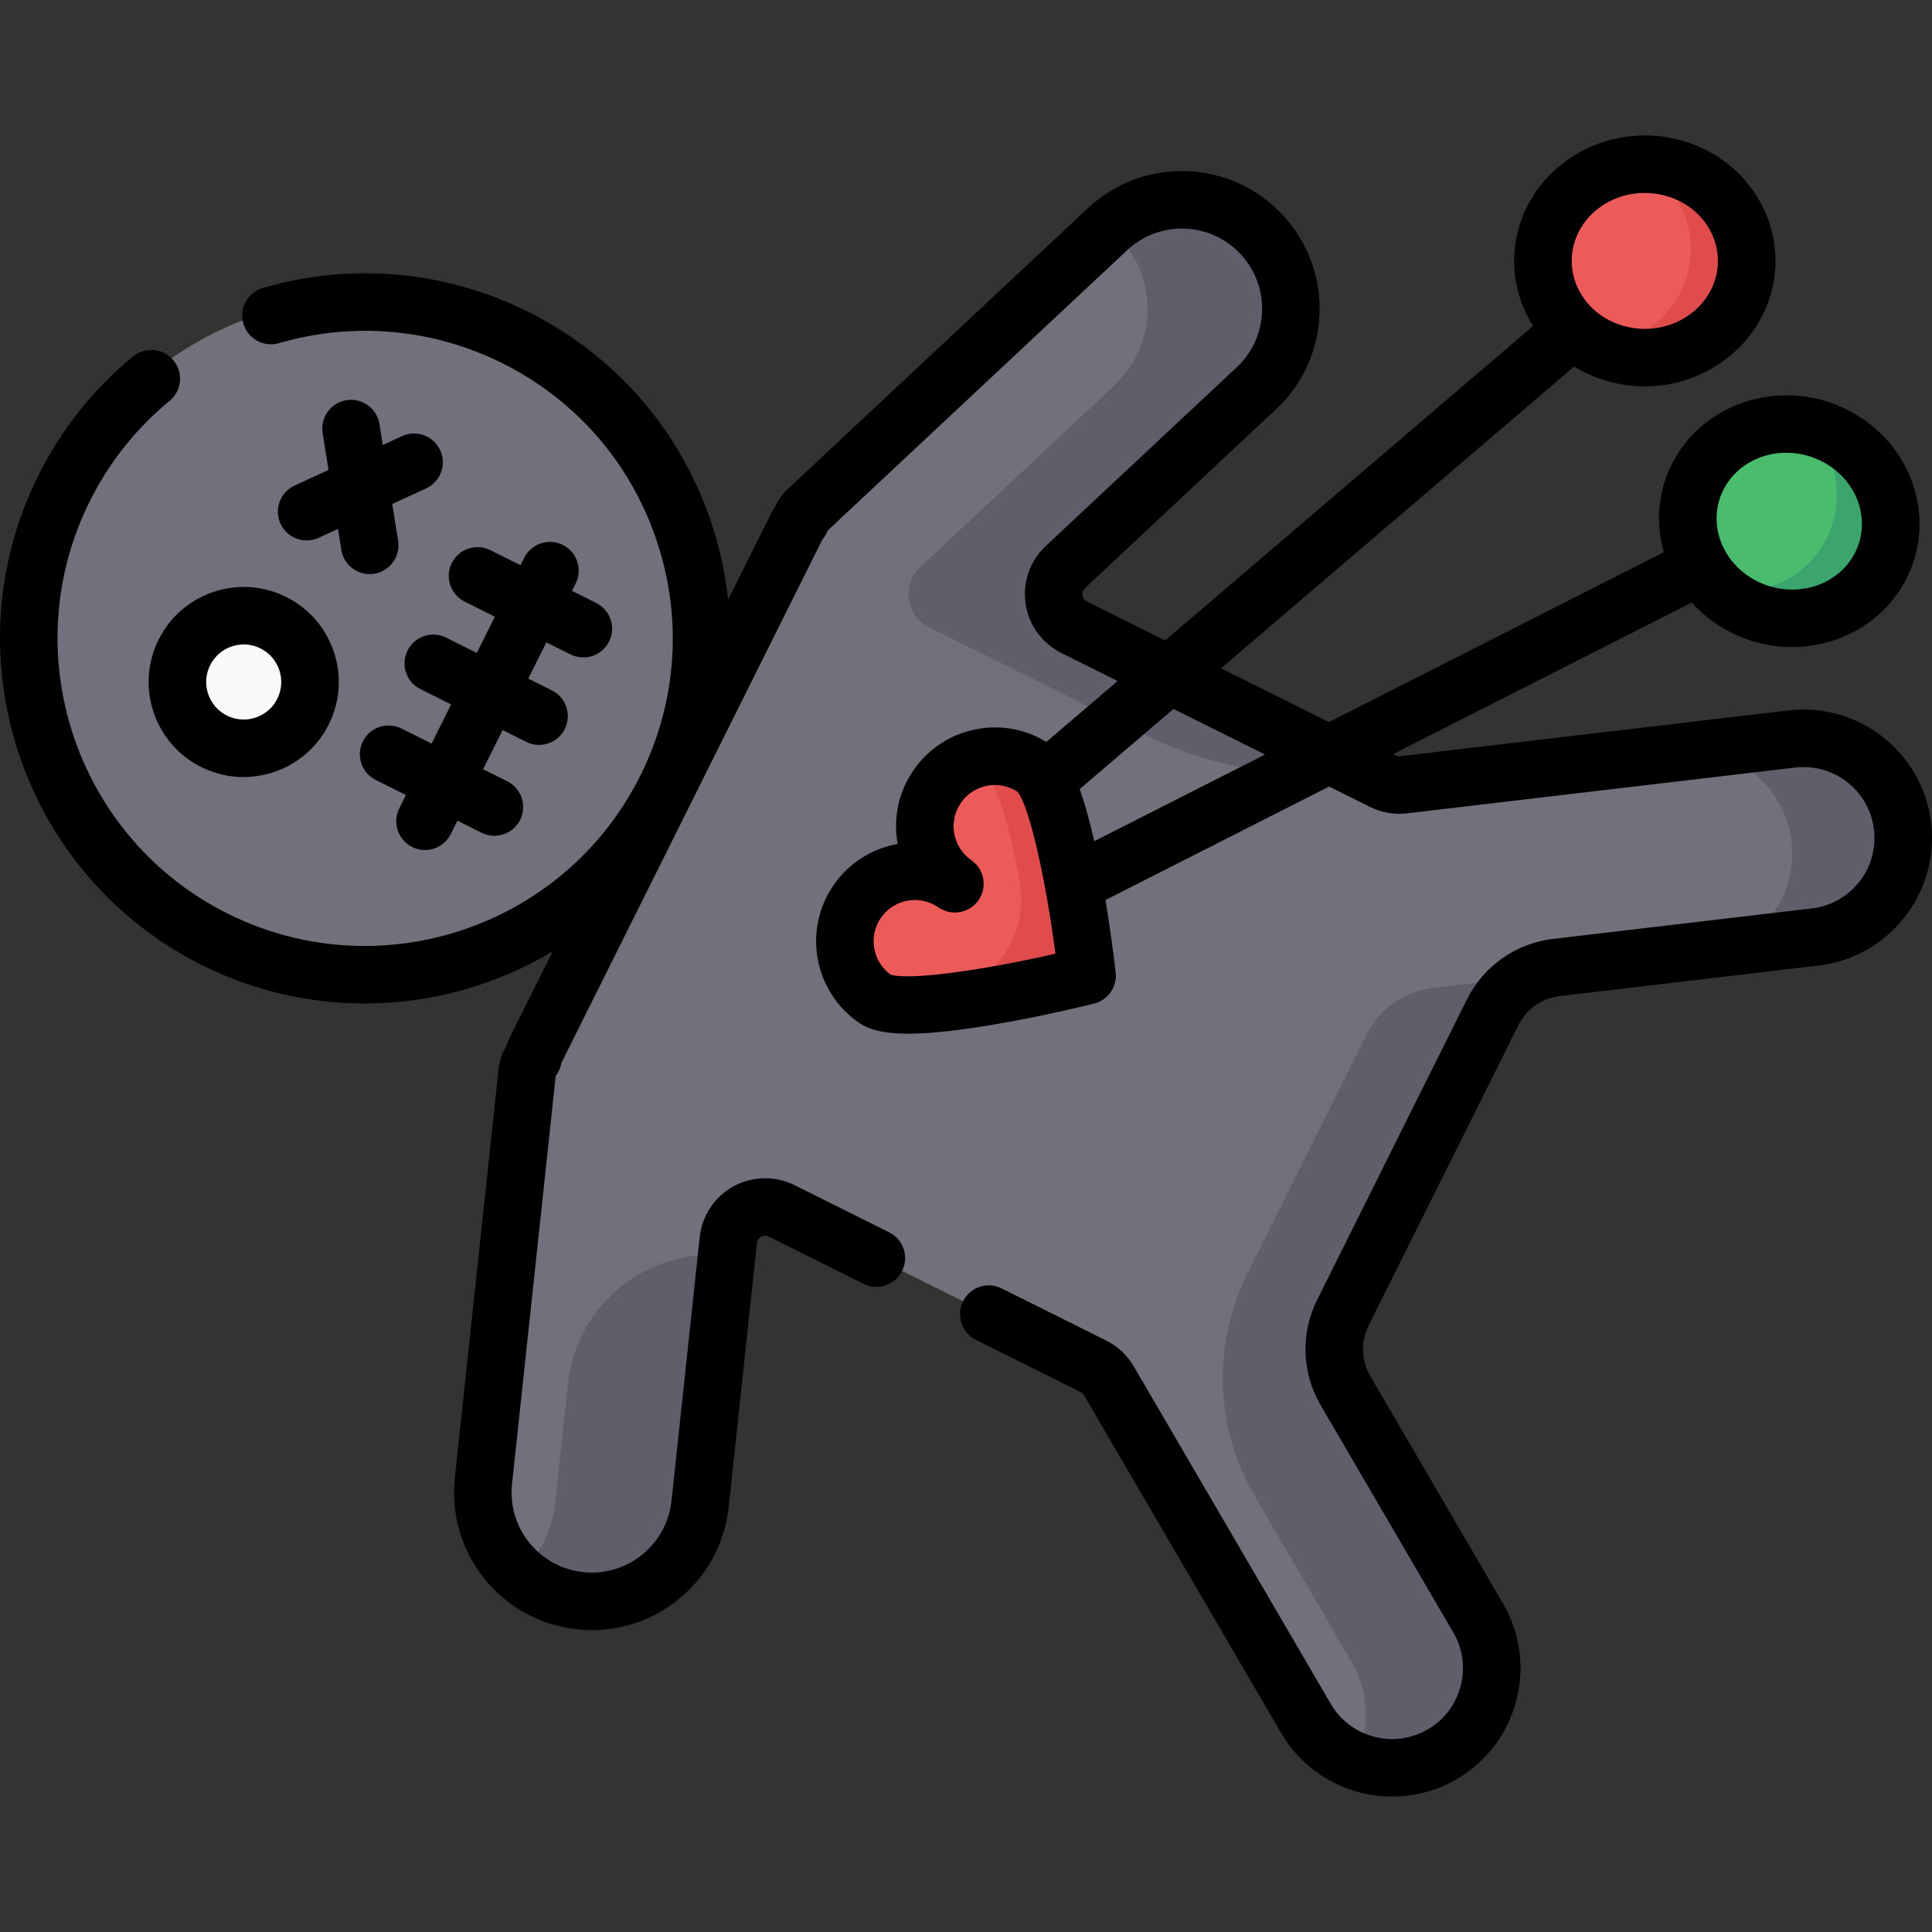 <?xml version="1.0" encoding="iso-8859-1"?>
<!-- Generator: Adobe Illustrator 19.0.0, SVG Export Plug-In . SVG Version: 6.00 Build 0)  -->
<svg version="1.1" id="Capa_1" xmlns="http://www.w3.org/2000/svg" xmlns:xlink="http://www.w3.org/1999/xlink" x="0px" y="0px"
	 viewBox="0 0 512 512" style="enable-background:new 0 0 512 512;" xml:space="preserve">
<rect x="0" y="0" width="512" height="512" fill="#333333" stroke="none"/>
<circle style="fill:#736F7B;" cx="99.46" cy="170.041" r="89.13"/>
<circle style="fill:#F9F9F9;" cx="67.3" cy="181.581" r="17.569"/>
<circle style="fill:#736F7B;" cx="96.52" cy="168.001" r="89.13"/>
<circle style="fill:#F9F9F9;" cx="64.36" cy="179.551" r="17.569"/>
<path style="fill:#736F7B;" d="M293.492,60.747l-79.593,74.5c-0.855,0.8-1.444,1.777-1.771,2.82
	c-0.428,0.523-0.809,1.095-1.124,1.725l-34.49,69.173l-34.49,69.173c-0.379,0.761-0.634,1.55-0.789,2.346
	c-0.822,0.968-1.373,2.185-1.518,3.543l-11.601,108.401c-1.697,15.854,9.78,30.081,25.634,31.778l0,0
	c15.854,1.697,30.081-9.78,31.778-25.634l7.484-69.936c0.728-6.802,8.017-10.792,14.139-7.739l82.608,41.188
	c1.71,0.853,3.134,2.186,4.097,3.836l52.228,89.476c7.355,12.6,23.531,16.852,36.131,9.497l0,0
	c12.6-7.355,16.852-23.531,9.497-36.131l-35.16-60.234c-3.694-6.328-3.949-14.092-0.68-20.649l39.688-79.599
	c3.27-6.557,9.624-11.025,16.901-11.884l68.591-8.089c14.489-1.708,24.849-14.839,23.141-29.328l0,0
	c-1.709-14.489-14.839-24.849-29.328-23.141l-102.89,12.133c-1.898,0.224-3.819-0.111-5.529-0.964l-81.787-40.779
	c-6.122-3.053-7.322-11.275-2.328-15.95l50.617-47.378c11.641-10.896,12.245-29.165,1.349-40.806l0,0
	C323.402,50.455,305.133,49.851,293.492,60.747z"/>
<g>
	<path style="fill:#625D6B;" d="M504.194,218.979c-1.709-14.489-14.839-24.849-29.328-23.141l-25.953,3.06
		c13.129,0.623,24.267,10.65,25.857,24.135c1.399,11.863-5.013,22.841-15.17,27.804l21.453-2.53
		C495.542,246.599,505.902,233.468,504.194,218.979z"/>
	<path style="fill:#625D6B;" d="M379.708,261.808c-7.541,0.889-14.126,5.519-17.514,12.315l-31.65,63.478
		c-9.303,18.659-8.576,40.75,1.935,58.756l25.727,44.075c4.853,8.315,4.823,18.129,0.794,26.132
		c7.318,2.953,15.873,2.615,23.216-1.671c12.6-7.355,16.852-23.531,9.497-36.131l-35.159-60.234
		c-3.694-6.328-3.949-14.092-0.68-20.649l39.688-79.599c2.025-4.061,5.235-7.318,9.112-9.415L379.708,261.808z"/>
	<path style="fill:#625D6B;" d="M295.873,62.095L295.873,62.095c11.234,11.234,10.935,29.308-0.664,40.165l-51.302,48.019
		c-4.994,4.675-3.795,12.897,2.327,15.95l56.404,28.123c18.271,9.11,38.803,12.689,59.078,10.298l0,0l-77.057-38.421
		c-6.122-3.053-7.322-11.275-2.328-15.95l51.302-48.019c11.599-10.857,11.898-28.931,0.664-40.165l0,0
		c-10.736-11.471-28.628-12.216-40.287-1.81C294.651,60.857,295.275,61.457,295.873,62.095z"/>
	<path style="fill:#625D6B;" d="M192.568,332.784c-20.963-2.29-39.803,12.874-42.047,33.841l-3.419,31.946
		c-0.794,7.415-4.329,13.872-9.49,18.472c4.347,3.882,9.9,6.494,16.137,7.162l0,0c15.854,1.697,30.081-9.78,31.778-25.634
		L192.568,332.784L192.568,332.784z"/>
</g>
<path style="fill:#ED5A5A;" d="M248.413,208.368L248.413,208.368c-4.187,6.021-4.317,13.654-0.97,19.655
	c0.859,1.541-0.39,3.348-2.133,3.078c-6.792-1.052-13.907,1.724-18.096,7.747l0,0c-5.854,8.417-3.776,19.985,4.64,25.839l0,0
	c7.494,5.212,46.216-3.703,54.62-5.722c0.922-0.221,1.532-1.097,1.418-2.039c-1.032-8.581-6.146-47.986-13.639-53.198l0,0
	C265.836,197.874,254.267,199.951,248.413,208.368z"/>
<path style="fill:#E04B4B;" d="M274.252,203.728L274.252,203.728c-5.376-3.739-12.032-4.228-17.669-1.911
	c1.213,0.502,2.393,1.131,3.515,1.911l0,0c4.236,2.946,7.711,16.818,10.119,29.873c2.612,14.163-6.883,27.719-21.071,30.193
	c-4.791,0.836-9.732,1.574-14.276,2.029c11.678,2.399,43.794-4.984,51.524-6.838c0.969-0.232,1.607-1.15,1.488-2.139
	C286.828,248.099,281.722,208.923,274.252,203.728z"/>
<circle style="fill:#ED5A5A;" cx="435.89" cy="69.141" r="25.403"/>
<path style="fill:#E04B4B;" d="M447.447,46.52c-3.989-2.037-8.264-2.914-12.444-2.763c11.929,6.606,16.557,21.527,10.309,33.763
	c-4.344,8.505-12.821,13.513-21.733,13.834c0.252,0.14,0.503,0.281,0.762,0.414c12.495,6.381,27.796,1.424,34.177-11.071
	C464.898,68.202,459.941,52.901,447.447,46.52z"/>
<path style="fill:#49BC6E;" d="M486.448,160.724c-12.078,6.781-27.365,2.156-34.146-10.329s-2.486-28.104,9.591-34.885
	c12.078-6.781,27.365-2.156,34.146,10.329S498.526,153.943,486.448,160.724z"/>
<path style="fill:#3CA56D;" d="M496.039,125.839c-3.619-6.664-9.661-11.086-16.345-12.732c1.468,1.578,2.77,3.369,3.852,5.362
	c6.78,12.486,2.486,28.104-9.591,34.885c-5.632,3.162-11.961,3.842-17.801,2.403c7.73,8.307,20.144,10.666,30.294,4.967
	C498.526,153.943,502.82,138.324,496.039,125.839z"/>
<path d="M511.764,218.085c-2.198-18.639-19.155-32.017-37.79-29.817l-102.893,12.133c-0.428,0.049-0.851-0.024-1.234-0.215
	l-0.68-0.339l79.16-40.169c2.464,2.737,5.388,5.115,8.718,7.028c5.616,3.227,11.773,4.762,17.826,4.762
	c11.657,0,22.924-5.699,29.162-15.988c4.518-7.45,5.799-16.237,3.609-24.741c-2.305-8.949-8.11-16.482-16.345-21.213
	c-16.432-9.442-37.51-4.405-46.988,11.225c-4.518,7.45-5.799,16.237-3.609,24.741c0.073,0.282,0.159,0.559,0.239,0.838
	l-88.765,45.043l-28.595-14.257l93.6-79.981c3.238,1.992,6.837,3.474,10.703,4.357c2.672,0.61,5.347,0.902,7.983,0.902
	c15.598,0,29.824-10.229,33.664-25.386c2.14-8.446,0.794-17.223-3.789-24.714c-4.822-7.883-12.577-13.387-21.836-15.501
	c-18.473-4.22-37.158,6.763-41.647,24.483c-2.14,8.446-0.794,17.223,3.788,24.714c0.081,0.133,0.169,0.259,0.252,0.39
	l-97.539,83.347l-20.699-10.32c-0.892-0.446-1.13-1.222-1.191-1.645c-0.062-0.424-0.057-1.236,0.672-1.918l50.617-47.378
	c7.116-6.661,11.214-15.695,11.535-25.436c0.323-9.743-3.169-19.027-9.83-26.143c-6.661-7.116-15.695-11.214-25.437-11.535
	c-9.727-0.329-19.027,3.168-26.142,9.83l-79.595,74.5c-1.404,1.315-2.527,2.908-3.296,4.666c-0.454,0.655-0.859,1.338-1.211,2.042
	l-11.205,22.472c-0.749-6.853-2.235-13.675-4.474-20.369c-8.2-24.509-25.454-44.358-48.583-55.89
	c-21.86-10.902-46.808-13.14-70.245-6.303c-4.041,1.179-6.361,5.411-5.183,9.453c1.178,4.041,5.41,6.358,9.453,5.183
	c19.742-5.761,40.758-3.873,59.173,5.31c19.485,9.715,34.02,26.436,40.929,47.083c6.907,20.645,5.362,42.743-4.349,62.225
	l-0.01,0.019c-14.252,28.572-43.122,45.124-73.072,45.121c-12.205-0.001-24.595-2.751-36.239-8.557
	C20.153,222.083,3.745,173.043,23.8,132.82c5.163-10.355,12.273-19.297,21.13-26.578c3.253-2.674,3.721-7.477,1.048-10.729
	c-2.676-3.253-7.48-3.722-10.729-1.048c-10.524,8.652-18.966,19.267-25.092,31.552c-23.806,47.746-4.329,105.958,43.416,129.764
	c13.825,6.893,28.526,10.158,43.017,10.158c17.585,0,34.855-4.815,49.869-13.779l-11.258,22.579
	c-0.393,0.789-0.724,1.614-0.989,2.466c-1.135,1.812-1.845,3.858-2.074,6.011l-11.601,108.401
	c-1.038,9.692,1.761,19.207,7.881,26.794c6.12,7.587,14.828,12.337,24.519,13.373c9.69,1.04,19.207-1.761,26.795-7.882
	c7.587-6.12,12.337-14.828,13.374-24.52l7.484-69.935c0.106-0.992,0.752-1.485,1.128-1.69c0.375-0.206,1.138-0.484,2.032-0.039
	l25.096,12.513c3.771,1.881,8.345,0.346,10.223-3.42c1.879-3.768,0.347-8.344-3.42-10.223l-25.096-12.513
	c-5.107-2.547-11.145-2.432-16.153,0.309c-5.007,2.74-8.359,7.765-8.966,13.441l-7.484,69.936
	c-1.248,11.649-11.737,20.108-23.389,18.866c-5.643-0.604-10.712-3.37-14.275-7.786c-3.563-4.418-5.193-9.958-4.589-15.602
	l11.568-108.09c0.726-0.938,1.224-2.034,1.452-3.201c0.032-0.162,0.075-0.297,0.131-0.409l34.489-69.173l0,0v-0.001l34.485-69.165
	c0.047-0.093,0.115-0.195,0.202-0.302c0.557-0.68,0.992-1.45,1.286-2.276l79.391-74.31c4.144-3.879,9.553-5.914,15.221-5.724
	c5.672,0.188,10.932,2.573,14.81,6.716s5.91,9.549,5.723,15.221s-2.573,10.932-6.715,14.81l-50.617,47.377
	c-4.168,3.901-6.164,9.602-5.34,15.25c0.825,5.647,4.367,10.541,9.475,13.086l14.911,7.435l-18.879,16.132
	c-5.473-3.35-11.898-4.57-18.266-3.423c-6.884,1.236-12.875,5.079-16.869,10.822c-3.994,5.742-5.512,12.695-4.276,19.581
	c0.004,0.022,0.008,0.044,0.012,0.066c-0.022,0.004-0.045,0.008-0.066,0.012c-6.884,1.236-12.875,5.079-16.869,10.822
	c-8.245,11.854-5.308,28.205,6.545,36.45c2.35,1.635,5.775,2.994,13.18,2.994c5.412,0,12.952-0.728,23.75-2.603
	c13.13-2.282,25.006-5.244,25.505-5.369c3.698-0.926,6.145-4.443,5.726-8.232c-0.047-0.424-0.99-8.872-2.696-19.22l59.269-30.076
	l10.81,5.39c3.049,1.521,6.453,2.113,9.823,1.712l102.89-12.134c10.29-1.206,19.652,6.173,20.866,16.463
	c0.588,4.985-0.801,9.902-3.911,13.843c-3.11,3.941-7.567,6.436-12.552,7.023l-68.591,8.089c-9.864,1.162-18.398,7.163-22.83,16.052
	l-39.688,79.599c-4.433,8.89-4.088,19.318,0.918,27.894l35.159,60.235c2.531,4.334,3.222,9.396,1.945,14.251
	c-1.275,4.855-4.366,8.923-8.701,11.453c-8.952,5.225-20.482,2.193-25.705-6.756l-52.23-89.478
	c-1.716-2.938-4.232-5.294-7.277-6.813l-27.721-13.821c-3.77-1.879-8.344-0.345-10.223,3.42c-1.879,3.768-0.347,8.345,3.42,10.223
	l27.72,13.82c0.383,0.192,0.701,0.489,0.916,0.859l52.228,89.476c6.321,10.827,17.737,16.871,29.454,16.871
	c5.823,0,11.722-1.494,17.103-4.634c7.852-4.583,13.449-11.951,15.76-20.744c2.311-8.794,1.06-17.961-3.523-25.813l-35.16-60.235
	c-2.406-4.122-2.571-9.133-0.441-13.405l39.688-79.599c2.13-4.272,6.231-7.156,10.971-7.715l68.591-8.089
	C500.585,253.679,513.961,236.727,511.764,218.085z M457.345,128.657c3.394-5.597,9.578-8.676,16.049-8.676
	c3.483,0,7.05,0.892,10.308,2.764c4.646,2.669,7.904,6.859,9.177,11.797c1.157,4.495,0.489,9.123-1.882,13.034
	c-5.22,8.61-17.045,11.261-26.358,5.911c-4.646-2.669-7.904-6.859-9.177-11.797C454.305,137.195,454.973,132.567,457.345,128.657z
	 M417.036,65.021c2.105-8.309,10.049-13.889,18.827-13.889c1.531,0,3.091,0.17,4.647,0.525c5.223,1.193,9.565,4.245,12.226,8.595
	c2.423,3.959,3.138,8.581,2.015,13.014c-2.472,9.759-13,15.756-23.474,13.365c-5.223-1.193-9.565-4.246-12.226-8.596
	C416.628,74.076,415.913,69.455,417.036,65.021z M235.976,258.264c-4.76-3.494-5.895-10.189-2.504-15.065
	c3.444-4.954,10.277-6.178,15.229-2.734c3.455,2.405,8.206,1.55,10.61-1.906c0.922-1.326,1.366-2.844,1.366-4.345
	c0-2.411-1.141-4.784-3.271-6.265c-2.399-1.668-4.005-4.172-4.521-7.048c-0.517-2.876,0.118-5.782,1.787-8.181
	c3.389-4.875,10.062-6.142,14.994-2.893c3.032,3.642,7.352,22.367,10.037,42.917C259.503,257.374,240.44,259.839,235.976,258.264z
	 M289.984,222.931c-1.314-5.862-2.602-10.344-3.864-13.806l24.869-21.251l24.251,12.092L289.984,222.931z"/>
<path d="M42.041,169.497c-3.002,6.022-3.48,12.852-1.345,19.233c2.134,6.381,6.626,11.549,12.648,14.551
	c3.6,1.794,7.427,2.644,11.201,2.644c9.256,0,18.182-5.116,22.585-13.948c3.002-6.022,3.48-12.852,1.345-19.233
	s-6.627-11.549-12.649-14.551C63.394,151.995,48.238,157.066,42.041,169.497z M74.017,177.582c0.843,2.519,0.654,5.216-0.531,7.593
	c-1.185,2.378-3.226,4.152-5.746,4.994c-2.519,0.842-5.217,0.654-7.594-0.531c-4.908-2.448-6.91-8.431-4.462-13.339
	c1.185-2.378,3.226-4.152,5.745-4.994c1.037-0.346,2.103-0.519,3.165-0.519c1.52,0,3.029,0.352,4.429,1.05
	C71.401,173.022,73.175,175.062,74.017,177.582z"/>
<path d="M74.344,138.776c1.284,2.794,4.045,4.441,6.931,4.441c1.065,0,2.148-0.224,3.179-0.699l5.11-2.349l0.889,5.554
	c0.599,3.749,3.838,6.419,7.517,6.419c0.4,0,0.806-0.032,1.214-0.097c4.157-0.665,6.987-4.575,6.321-8.731l-1.561-9.755l8.976-4.127
	c3.825-1.759,5.501-6.285,3.742-10.11c-1.758-3.824-6.282-5.502-10.11-3.742l-5.11,2.349l-0.889-5.554
	c-0.665-4.157-4.572-6.988-8.731-6.321c-4.157,0.665-6.987,4.575-6.321,8.731l1.561,9.755l-8.976,4.127
	C74.26,130.425,72.585,134.951,74.344,138.776z"/>
<path d="M118.222,168.98c-3.769-1.88-8.344-0.348-10.223,3.42s-0.347,8.344,3.42,10.223l8.131,4.054l-5.171,10.37l-7.992-3.984
	c-3.77-1.88-8.344-0.346-10.223,3.42c-1.879,3.768-0.347,8.345,3.42,10.223l7.992,3.984l-1.77,3.55
	c-1.879,3.768-0.347,8.344,3.42,10.223c1.093,0.545,2.253,0.803,3.395,0.803c2.799,0,5.494-1.548,6.828-4.223l1.77-3.55l6.404,3.193
	c1.093,0.545,2.253,0.803,3.395,0.803c2.799,0,5.494-1.548,6.828-4.223c1.879-3.768,0.347-8.345-3.42-10.223l-6.405-3.193
	l5.17-10.37l6.265,3.123c1.093,0.545,2.252,0.803,3.395,0.803c2.799,0,5.494-1.548,6.828-4.223c1.879-3.768,0.347-8.344-3.42-10.223
	l-6.265-3.124l4.789-9.605l6.405,3.193c1.093,0.545,2.253,0.803,3.395,0.803c2.799,0,5.494-1.548,6.828-4.223
	c1.879-3.768,0.347-8.344-3.42-10.223l-6.405-3.194l0.976-1.958c1.879-3.768,0.347-8.344-3.42-10.223
	c-3.77-1.879-8.344-0.346-10.223,3.42l-0.976,1.958l-7.991-3.984c-3.769-1.879-8.344-0.345-10.223,3.42
	c-1.879,3.768-0.347,8.344,3.42,10.223l7.992,3.985l-4.789,9.605L118.222,168.98z"/>
<g>
</g>
<g>
</g>
<g>
</g>
<g>
</g>
<g>
</g>
<g>
</g>
<g>
</g>
<g>
</g>
<g>
</g>
<g>
</g>
<g>
</g>
<g>
</g>
<g>
</g>
<g>
</g>
<g>
</g>
</svg>
